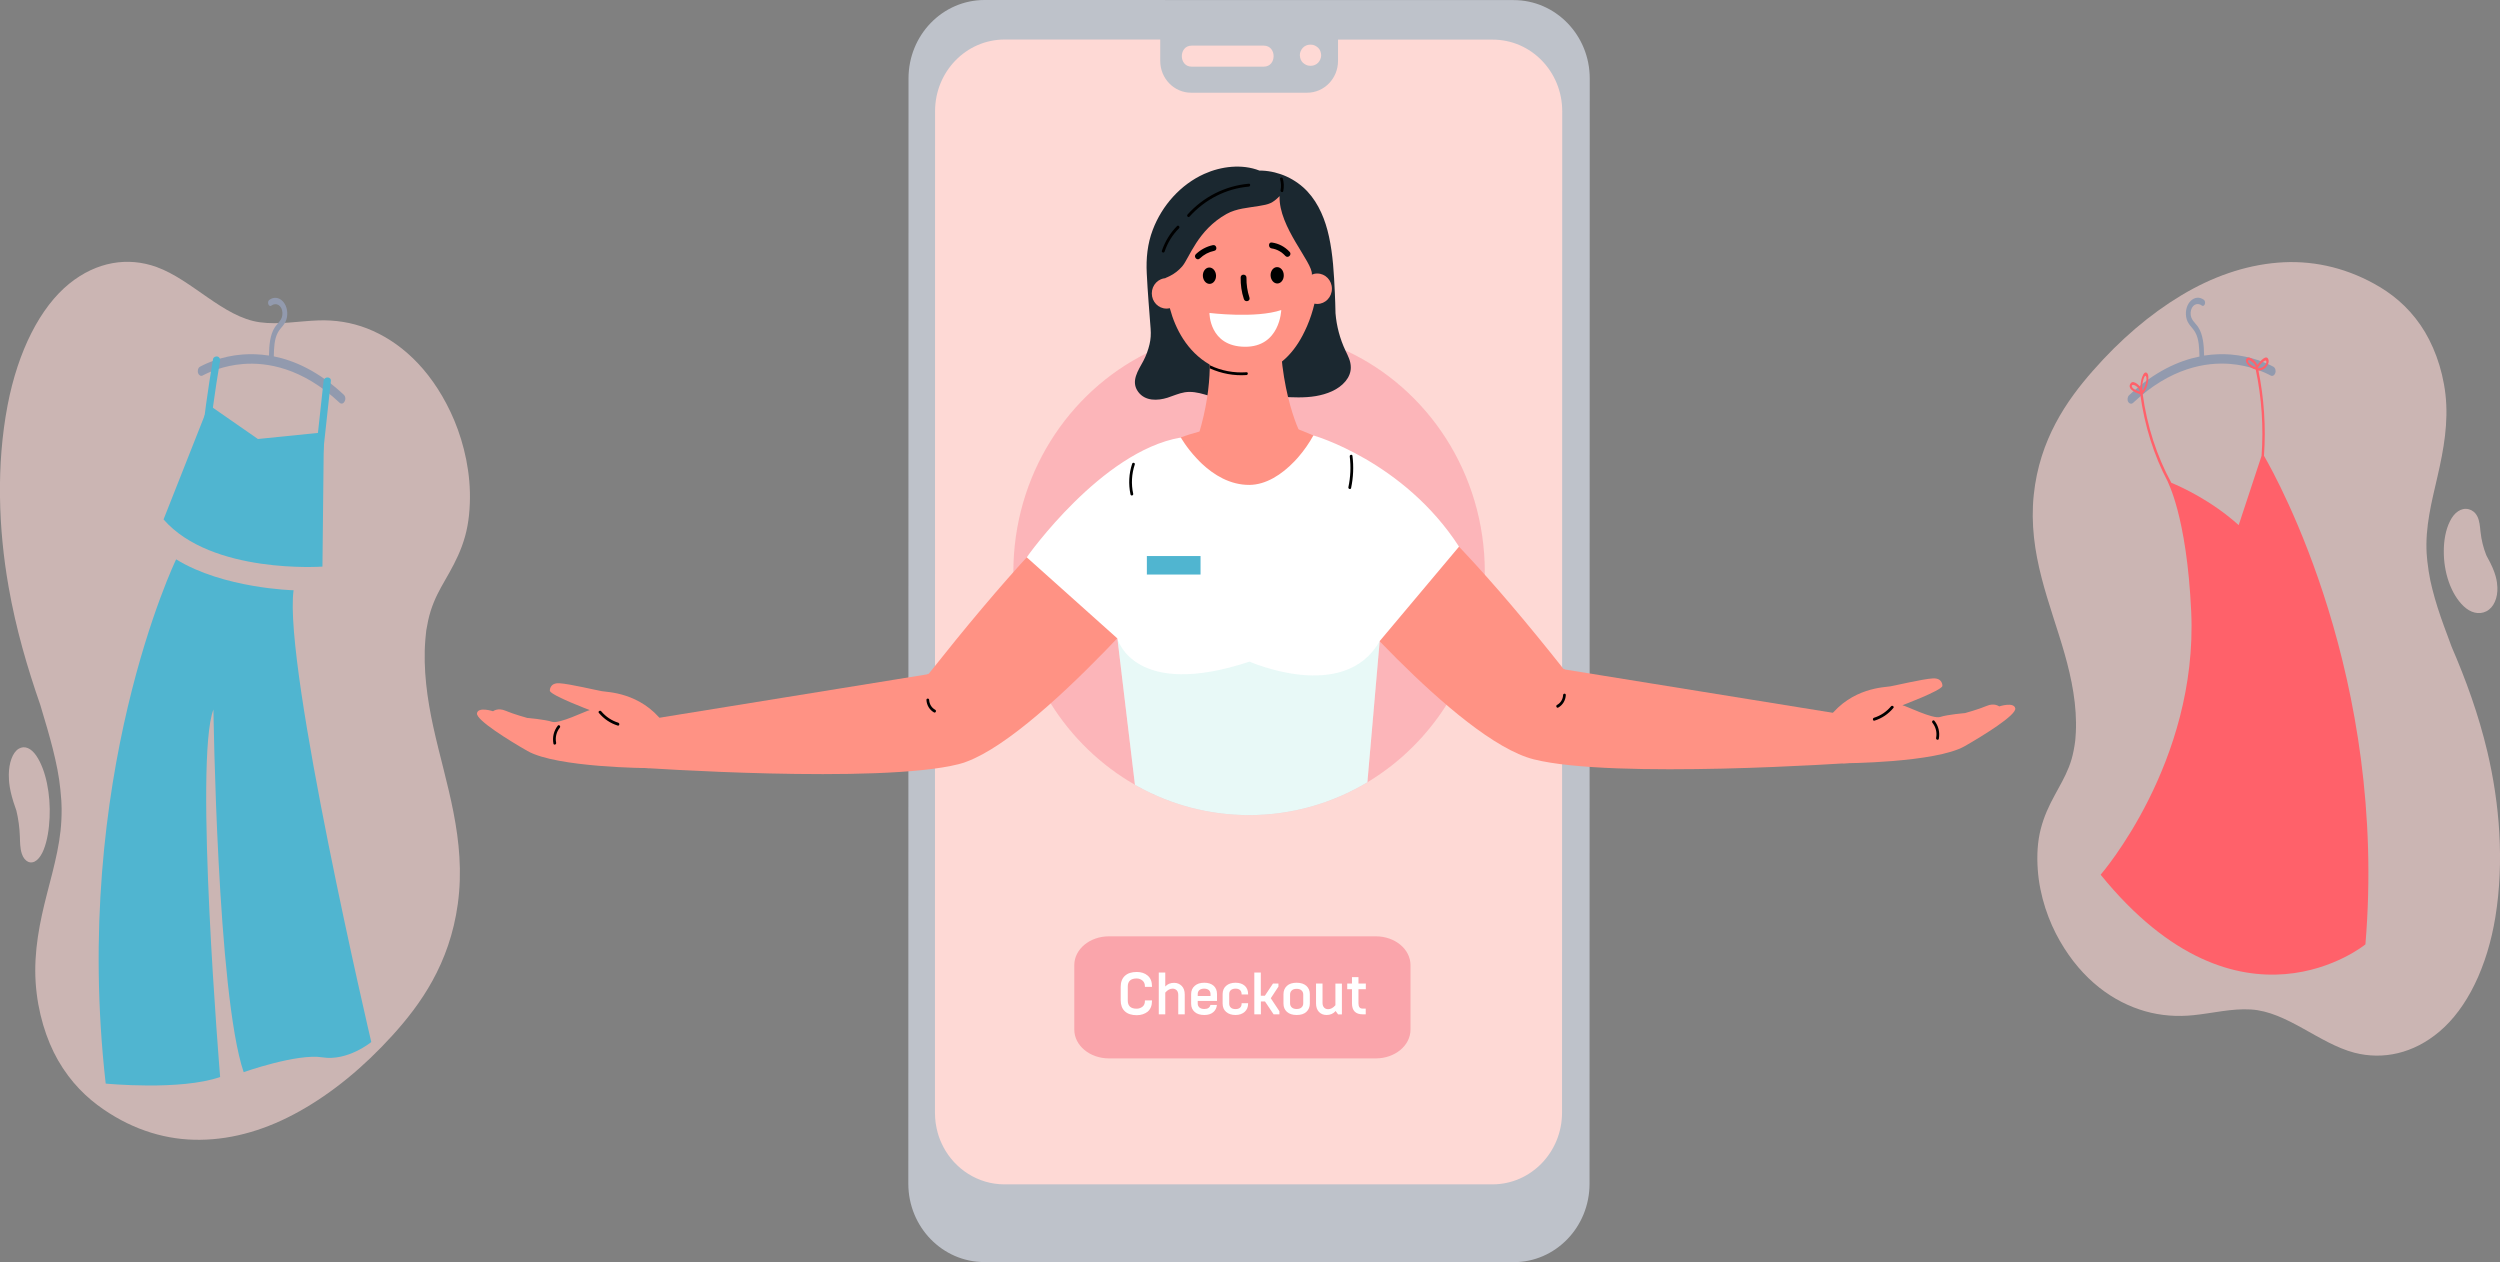 <?xml version="1.0" encoding="utf-8"?>
<!-- Generator: Adobe Illustrator 23.0.3, SVG Export Plug-In . SVG Version: 6.00 Build 0)  -->
<svg version="1.1" id="Layer_1" xmlns="http://www.w3.org/2000/svg" xmlns:xlink="http://www.w3.org/1999/xlink" x="0px" y="0px"
	 viewBox="0 0 2580.3 1302.7" style="enable-background:new 0 0 2580.3 1302.7;" xml:space="preserve">
<rect x="0" y="0" width="2580.3" height="1302.7" fill="#808080" stroke="none"/>
<style type="text/css">
	.st0{opacity:0.6;fill:#FED9D5;}
	.st1{fill:#BEC2CA;}
	.st2{fill:#FED9D5;}
	.st3{fill:#FAA5AB;}
	.st4{fill:#FFFFFF;}
	.st5{opacity:0.67;fill:#FAA5AB;}
	.st6{fill:#1B2830;}
	.st7{fill:#FF8967;}
	.st8{fill:#FF9284;}
	.st9{fill:#50B5D0;}
	.st10{opacity:0.22;fill:#96E5DA;}
	.st11{fill:#929AAE;}
	.st12{fill:#FF616A;}
</style>
<path class="st0" d="M2106.3,855.6c-3.4,13.1-4.1,27.5-3.1,41.6c1.9,27.9,11.4,54.1,22.8,73.9c23.3,40.6,55.4,63.3,88,72.6
	c16.5,4.7,33.2,5.8,49.8,4.1c19.8-2,39.5-7.1,59.4-5.9c37.1,2.2,70.3,35,106.7,44.6c29.5,7.7,61.1,0.9,87.9-21.8
	c28.5-24,49.4-66.8,57.8-118.6c9.1-56.5,4.4-116.3-8.3-170.1c-9.2-38.9-22.3-74.6-36.9-108.4c-2.7-7.3-5.5-14.6-8.1-21.9
	c-4.4-12.1-8.5-24.5-11.8-37.6c-1.6-6.2-2.7-11.4-3.8-18.4c-0.5-3.5-1-7-1.4-10.5c-0.2-1.5-0.3-2.9-0.4-4.4c0-0.4-0.3-3.7-0.3-3.5
	c-0.8-14.3,0.5-26.9,2.7-40.1c2.3-13.6,5.6-26.7,8.6-39.9c6.2-27,11.4-55.2,8.1-84.4c-3.2-27.7-13.1-53-25.6-71.2
	c-13.9-20.2-30.7-33.4-48.1-42.9c-32-17.6-66-24.5-99.5-21.7c-34,2.8-67.7,14.6-99.7,33.9c-32.2,19.4-62.8,45.5-91.1,77.8
	c-27,30.7-54.9,70.8-60.9,127.8c-6.4,61,17.2,112.5,31.9,164.4c7.2,25.4,12.9,53.4,11.5,81.2c-0.1,1.9-0.2,3.8-0.4,5.7
	c-0.1,0.8-0.1,1.7-0.2,2.5c0,0.2-0.1,0.5-0.1,0.8c-0.4,3.1-0.9,6.2-1.5,9.2c-1.3,6.7-2.7,11.5-5,17.4c-4.3,10.9-9.2,18.9-14.6,29
	C2114.9,831.4,2109.7,842.4,2106.3,855.6z"/>
<path class="st0" d="M2522.3,568.8c-0.2,21.5,7.1,44.3,20.6,57c6.7,6.3,15.3,9.1,23.2,5.2c7.9-3.9,12-14.1,11.5-24.9
	c-0.3-6.2-1.3-14.9-10.6-31.4c-0.3-0.6-0.6-1.2-0.9-1.8c-3-7.5-5-15.6-5.9-24c-0.6-5.5-0.9-11.3-3.4-16.1c-2-3.9-5.2-6.3-8.7-7.2
	c-8-2-15.2,3.6-19.4,12.3C2524.1,546.9,2522.3,558.3,2522.3,568.8z"/>
<path class="st0" d="M480,553.6c4-14.2,5.3-29.9,5-45.4c-0.7-30.7-9.2-60.2-19.9-82.8c-21.9-46.3-53.5-73.6-86.2-86.4
	c-16.5-6.4-33.4-8.9-50.4-8.3c-20.2,0.7-40.4,4.7-60.5,1.9c-37.5-5.2-69.8-43.8-106.4-57c-29.6-10.7-61.9-5.6-90.1,17.2
	c-29.9,24.2-53,69.5-63.7,125.7c-11.7,61.3-9.5,127.2,1.1,187.3c7.6,43.4,19.4,83.5,32.7,121.8c2.5,8.2,4.9,16.4,7.3,24.7
	c3.9,13.6,7.6,27.5,10.4,42.1c1.3,6.9,2.2,12.7,3,20.4c0.4,3.8,0.7,7.7,1,11.6c0.1,1.6,0.2,3.2,0.2,4.8c0,0.4,0.1,4.1,0.1,3.9
	c0.1,15.8-1.6,29.5-4.5,43.8c-3,14.8-6.8,28.9-10.5,43.2c-7.5,29.1-13.9,59.7-11.8,92c2,30.7,11,59.1,23,80.1
	c13.3,23.2,29.8,39,47,50.8c31.7,21.8,65.9,31.9,100,31.4c34.7-0.4,69.3-10.9,102.6-29.6c33.5-18.8,65.7-45.1,95.8-78.3
	c28.7-31.7,58.8-73.5,67.3-135.5c9.1-66.5-12.6-124.8-25.3-182.8c-6.2-28.4-10.7-59.6-8.2-90c0.2-2.1,0.4-4.2,0.6-6.2
	c0.1-0.9,0.2-1.8,0.3-2.7c0-0.2,0.1-0.5,0.1-0.9c0.6-3.4,1.2-6.7,1.9-10c1.6-7.2,3.3-12.4,5.8-18.7c4.8-11.7,10.2-20.1,16.1-30.7
	C470.2,579.5,476,567.9,480,553.6z"/>
<path class="st0" d="M51.2,843.7c1.1-23.5-3.7-49-13.8-63.8c-5-7.3-11.7-10.9-18.1-7.1c-6.4,3.8-10.1,14.8-10.2,26.7
	c0,6.8,0.4,16.4,7.1,35.1c0.2,0.6,0.4,1.3,0.7,2c2,8.4,3.3,17.4,3.6,26.6c0.2,6.1,0.2,12.5,2,17.9c1.4,4.4,3.9,7.2,6.6,8.4
	c6.2,2.6,12.2-3.1,15.9-12.3C48.9,867.6,50.7,855.2,51.2,843.7z"/>
<g>
	<g>
		<g>
			<path class="st1" d="M1562.1,1302.7l-546.1-0.1c-43.3,0-78.5-36.2-78.5-80.9l0.2-1140.8c0-44.7,35.1-80.9,78.5-80.9l546.1,0.1
				c43.3,0,78.5,36.2,78.5,80.9l-0.2,1140.8C1640.6,1266.5,1605.5,1302.8,1562.1,1302.7z"/>
			<path class="st2" d="M1612.4,114.8l-0.2,1033.6c0,40.9-32.2,74-71.8,74l-225.2,0l-84.7,0l-130.2,0l-21.6,0l-2.6,0l-9.1,0l-8.1,0
				l-6.7,0l-15.5,0c-27.2,0-51-15.7-63.1-38.7c0,0,0,0,0-0.1c-2.4-4.5-4.3-9.2-5.7-14.2c-1.9-6.7-2.9-13.7-2.9-21l0-59.1l0-6.7
				l0-47.7l0.1-920.1c0-40.9,32.1-74,71.8-74l503.6,0.1C1580.3,40.8,1612.4,74,1612.4,114.8z"/>
			<g>
				<path class="st1" d="M1381,41l0,21.9c0,18.1-14.3,32.8-31.9,32.8l-119.7,0c-17.6,0-31.9-14.7-31.9-32.8l0-21.9
					c0-8.8,3.4-16.8,8.9-22.7l165.6,0C1377.6,24.2,1381,32.2,1381,41z"/>
				<path class="st2" d="M1304.4,47.1l-74.5,0c-13.5,0-13.5,21.7,0,21.7l74.5,0C1317.9,68.8,1317.9,47.1,1304.4,47.1z"/>
				<path class="st2" d="M1360.5,49.3c-2.1-1.9-4.6-3.2-7.4-3.2l-1,0c-2.7,0-5.5,1.2-7.4,3.2c-1.8,1.9-3.2,5-3.1,7.7
					c0.1,2.8,1,5.7,3.1,7.7c2.1,1.9,4.6,3.2,7.4,3.2l1,0c2.7,0,5.5-1.2,7.4-3.2c1.8-1.9,3.2-5,3.1-7.7
					C1363.5,54.2,1362.6,51.3,1360.5,49.3z"/>
			</g>
		</g>
		<g>
			<path class="st3" d="M1420,1092.4l-275.4,0c-19.8,0-35.8-13.3-35.8-29.7l0-66.6c0-16.4,16-29.7,35.8-29.7l275.4,0
				c19.8,0,35.8,13.3,35.8,29.7l0,66.6C1455.8,1079.1,1439.8,1092.4,1420,1092.4z"/>
			<g>
				<path class="st4" d="M1173.3,1047.8c-5.3,0-9.4-1.3-12.3-4c-2.9-2.7-4.3-6.5-4.3-11.4v-13.8c0-4.9,1.4-8.7,4.3-11.4
					c2.9-2.7,7-4,12.3-4c4.5,0,8.3,1.2,11.2,3.7c3,2.5,4.5,6.2,4.5,11.1v0.6h-7.3v-0.6c0-2.6-0.9-4.6-2.6-6
					c-1.8-1.4-3.7-2.1-5.9-2.1c-3.1,0-5.4,0.7-6.9,2.1c-1.5,1.4-2.3,3.4-2.3,6.1v14.8c0,2.6,0.8,4.7,2.3,6.1
					c1.5,1.4,3.8,2.1,6.9,2.1c2.2,0,4.1-0.7,5.9-2c1.8-1.4,2.6-3.4,2.6-6v-0.6h7.3v0.6c0,4.8-1.5,8.5-4.5,11.1
					C1181.5,1046.5,1177.8,1047.8,1173.3,1047.8z"/>
				<path class="st4" d="M1202.7,1046.9h-6.7v-43.1h6.7v14.4c2.3-2.6,5.4-3.8,9.1-3.8c3.2,0,5.8,1.1,7.9,3.2
					c2.1,2.2,3.1,5.1,3.1,8.8v20.5h-6.7V1027c0-2.1-0.5-3.7-1.6-4.9c-1.1-1.1-2.5-1.7-4.2-1.7c-2.8,0-5.3,1.4-7.6,4.1V1046.9z"/>
				<path class="st4" d="M1243,1047.6c-4.2,0-7.5-1-9.9-3.1c-2.4-2.1-3.7-4.9-3.7-8.6v-9.8c0-3.6,1.2-6.4,3.7-8.6
					c2.5-2.2,5.8-3.2,9.9-3.2c4,0,7.2,1,9.6,3.1c2.3,2.1,3.5,4.9,3.5,8.6v7.1h-19.9v2.6c0,1.8,0.6,3.1,1.8,4.2c1.2,1,2.9,1.5,5,1.5
					c3.6,0,5.7-1.4,6.3-4.2h6.7c-0.3,3.2-1.6,5.7-3.9,7.6C1249.8,1046.7,1246.8,1047.6,1243,1047.6z M1236.2,1026v2h13.2v-2
					c0-1.7-0.6-3.1-1.7-4.1c-1.2-1-2.8-1.5-4.9-1.5s-3.7,0.5-4.9,1.5C1236.7,1023,1236.2,1024.3,1236.2,1026z"/>
				<path class="st4" d="M1275.2,1047.6c-4.1,0-7.3-1.1-9.7-3.2c-2.4-2.1-3.6-5-3.6-8.6v-9.7c0-3.6,1.2-6.5,3.6-8.6s5.6-3.2,9.7-3.2
					c4,0,7.1,1,9.5,3.1c2.3,2.1,3.5,4.9,3.5,8.6v0.4h-6.7v-0.4c0-1.7-0.6-3.1-1.6-4.1c-1.1-1-2.6-1.5-4.6-1.5
					c-2.1,0-3.7,0.5-4.9,1.5c-1.1,1-1.7,2.3-1.7,4.1v9.9c0,1.8,0.6,3.1,1.7,4.1c1.1,1,2.7,1.5,4.9,1.5c2,0,3.5-0.5,4.6-1.5
					c1.1-1,1.6-2.4,1.6-4.1v-0.5h6.7v0.4c0,3.6-1.2,6.5-3.6,8.6C1282.2,1046.5,1279.1,1047.6,1275.2,1047.6z"/>
				<path class="st4" d="M1301.3,1046.9h-6.7v-43.1h6.7v23.9h4.2l8.4-12.6h5.6v3.2l-7.9,12l8.9,13.4v3.2h-6l-8.9-13.3h-4.2V1046.9z"
					/>
				<path class="st4" d="M1324.7,1035.8v-9.7c0-3.5,1.2-6.4,3.6-8.6c2.4-2.2,5.7-3.2,10-3.2c4.3,0,7.6,1.1,10,3.2
					c2.4,2.2,3.6,5,3.6,8.6v9.7c0,3.5-1.2,6.4-3.6,8.6c-2.4,2.2-5.7,3.2-10,3.2c-4.3,0-7.6-1.1-10-3.2
					C1325.9,1042.2,1324.7,1039.4,1324.7,1035.8z M1345.1,1035.5v-9c0-1.8-0.6-3.2-1.8-4.3s-2.9-1.6-5-1.6c-2.2,0-3.8,0.5-5,1.6
					c-1.2,1.1-1.8,2.5-1.8,4.3v9c0,1.8,0.6,3.2,1.8,4.3c1.2,1.1,2.9,1.6,5,1.6c2.2,0,3.8-0.5,5-1.6S1345.1,1037.3,1345.1,1035.5z"/>
				<path class="st4" d="M1369.2,1047.6c-3.3,0-5.9-1.1-7.9-3.2c-2-2.1-3-5.1-3-8.8v-20.5h6.7v19.9c0,2.1,0.5,3.7,1.6,4.9
					c1,1.1,2.4,1.7,4.2,1.7c2.7,0,5.2-1.4,7.5-4.1v-22.3h6.7v31.8h-3.9l-2.6-3.5C1376.2,1046.2,1373.1,1047.6,1369.2,1047.6z"/>
				<path class="st4" d="M1409.7,1046.9h-3.2c-7.4,0-11.1-3.8-11.1-11.4V1021h-4.9v-5.9h4.9v-6.6h6.7v6.6h7.6v5.9h-7.6v14.6
					c0,3.6,1.4,5.4,4.3,5.4h3.2V1046.9z"/>
			</g>
		</g>
	</g>
	<path class="st5" d="M1532.5,590.4c0,0.9,0,1.7,0,2.6c-0.5,49.6-14.9,95.7-39.5,134.4c-20.2,31.9-47.2,58.7-78.9,78.3
		c-0.9,0.6-1.9,1.2-2.8,1.7c-35.9,21.5-77.6,33.9-122.1,33.9c-41.2,0-80.1-10.6-114.1-29.2c-1.3-0.7-2.5-1.4-3.7-2.1
		c-35.3-20.2-65.2-49.1-87-84c-24.4-39-38.5-85.5-38.5-135.4v-0.1c0-99.6,56.3-185.6,137.8-226.1c11.9-5.9,24.4-10.9,37.3-14.7
		c8.3-2.5,16.8-4.5,25.4-6.1c2.5-0.5,4.9-0.9,7.4-1.2c11.5-1.7,23.4-2.6,35.4-2.6c9.1,0,18.1,0.5,27,1.5c1.8,0.2,3.5,0.4,5.3,0.7
		c7.8,1.1,15.6,2.5,23.2,4.3c15.2,3.7,29.9,8.8,43.9,15.3C1473.3,400.5,1532.5,488.4,1532.5,590.4z"/>
	<g>
		<path class="st6" d="M1388.7,361.9c-5.7-12.1-9.2-25.2-10.3-38.6c-0.1-7.2-0.4-14.3-0.7-21.5c-0.9-19.2-1.9-38.7-6-57.5
			c-3.7-17.1-10.4-33.9-22.3-46.7c-12.2-13-29.2-20.7-46.7-21.5c-0.9,0-1.8,0-2.7,0c-18-7.1-39.6-4.5-57.1,3.4
			c-24.2,10.9-43.5,32.4-53.1,57.7c-5.5,14.4-7,29.5-6.2,45c0.9,19.1,2.6,38.2,4,57.3c0,0,0,0,0,0.1c0.4,5.2,0.1,10.5-1.1,15.6
			c-1.4,6-3.5,11.8-6.4,17.3c-5.3,9.9-13.4,21.1-5.3,32c7.2,9.7,20,9.2,30.2,6c5.9-1.9,11.7-4.6,17.8-5.6c6.9-1.1,13.8,0.3,20.4,2.2
			c13.5,3.8,27.6,9.3,41.5,4.5c0.5-0.2,0.9-0.4,1.3-0.7c23.7-4.9,48.3,2,72.2-2.1c11-1.9,23.2-6.3,30.6-15.4c3.3-4,5.5-9,5.4-14.3
			C1394.2,372.8,1391.3,367.3,1388.7,361.9z"/>
		<g>
			<path class="st7" d="M1232.6,240.9C1232.6,240.9,1232.6,240.9,1232.6,240.9c0,0.4-0.2,0.8-0.4,1.2
				C1232.3,242.1,1232.6,241.6,1232.6,240.9z"/>
			<path class="st8" d="M1335.3,210.9c-13.4-15-32.1-25.3-52-26.3c-17.6-0.8-36.3,5.5-49.3,18.1c-1.4,1-2.7,2-4,3.1
				c-11,9.1-17.9,21.9-22,35.7c-1,3.2-1.8,6.4-2.4,9.7c-0.9,4.5-1.6,9.1-2.1,13.6c-0.7,7.3-1,14.8-0.7,22.3v0.1
				c0.5,10.4,2,20.8,4.6,30.9c3,11.3,7.5,22,13.6,31.5c7,10.9,16.2,20.2,27.7,26.8c0.2,0.1,0.3,0.2,0.5,0.3c1.7,1,3.4,1.8,5.1,2.7
				c10.6,5,21.9,7.5,33.3,7c7.1-0.3,14.1-1.8,21-4.6c5.3-2.2,10.2-5.1,14.6-8.7c8.8-7.1,15.9-16.7,21.3-27c1.6-3.1,3.1-6.2,4.5-9.4
				c3.2-7.4,5.8-15.3,7.7-23.4c1.4-6.1,2.5-12.4,3-18.6c0.4-4.1,0.6-8.3,0.6-12.4C1360.4,256.2,1352.7,230.4,1335.3,210.9z"/>
			<path class="st7" d="M1271.5,215.9c-0.1,0-0.3-0.1-0.4-0.1c-0.3,0-0.7-0.1-0.8-0.1C1270.3,215.8,1271.1,216.1,1271.5,215.9z"/>
		</g>
		<path class="st8" d="M1231.3,532.9c-2.6-1,5.8-84.2,5.8-84.2c8.2-27.1,11.1-49.9,11.5-68.6c0-0.1,0-0.2,0-0.3c0-1,0-2,0-2.9v-0.3
			c0.2-30.9-6.3-49.3-5.5-55.1c0,0,87.6-103.6,79.6-15.7c-8.1,87.9,19.4,141.5,19.4,141.5C1347,522.9,1243,537.4,1231.3,532.9z"/>
		<path class="st6" d="M1365.2,272.9c1.8-18.7-1.5-38.4-11.3-54.5c-5.1-8.4-11.9-15.3-19.4-21.5c-2.1-1.8-4.2-3.5-6.4-5.2
			c-7.3-1.7-14.6-3.3-21.9-5.1c-6.7-1.6-13.3-3.5-19.9-5.6c0.2,0.2,0.5,0.5,0.7,0.7c-2.3,0.2-4.6,0.4-6.8,0.5
			c-10.1,0.8-20.2,2-29.8,5.5c-17.1,6.2-32.2,17.7-43.8,31.9c-7,8.6-12.2,18.1-14,29.3c-1.8,11.7-0.4,23.6,1.1,35.3
			c0.1,1.1,0.8,1.8,1.6,2c2.9,3.2,8.6,0.4,11.9-1.2c4.9-2.4,9.4-5.9,13-10.1c7.4-8.6,15.7-37.3,45.8-54.1
			c10.3-5.7,22.2-6.3,33.4-8.2c10.3-1.7,13.8-2.6,21.3-10.2c-1.2,31.9,34.4,68.5,33.3,80.8c-0.3,3.6,12,21.6,12.3,18
			c0.8-8.9-0.6-17.6-2.7-26.2C1364.5,274.8,1365,274,1365.2,272.9z"/>
		<ellipse class="st8" cx="1203.9" cy="302.8" rx="15.1" ry="15.7"/>
		<ellipse class="st8" cx="1359.6" cy="298" rx="15.1" ry="15.7"/>
		<path d="M1255.1,284.3c0.2,4.7-2.8,8.6-6.5,8.7c-3.8,0.1-6.9-3.6-7.1-8.2c-0.2-4.7,2.8-8.6,6.5-8.7
			C1251.8,276,1254.9,279.7,1255.1,284.3z"/>
		<path d="M1325,283.9c0.2,4.7-2.8,8.6-6.5,8.7c-3.8,0.1-6.9-3.6-7.1-8.2c-0.2-4.7,2.8-8.6,6.5-8.7
			C1321.7,275.5,1324.9,279.2,1325,283.9z"/>
		<path d="M1289.6,307.2c-2.2-6.7-3.2-13.5-3.1-20.6c0.1-4-6-4.2-6-0.2c-0.1,7.6,0.9,15,3.3,22.2
			C1284.9,312.4,1290.8,311,1289.6,307.2z"/>
		<path d="M1251.9,253c-6.6,1.4-12.6,4.6-17.6,9.3c-2.8,2.7,1.2,7.2,4,4.5c4.3-4.1,9.2-6.7,14.9-7.9
			C1257,258.2,1255.6,252.2,1251.9,253z"/>
		<path d="M1331.1,260c-5-5.4-11.3-8.7-18.4-9.7c-3.8-0.6-3.9,5.6-0.2,6.1c5.5,0.8,10.4,3.6,14.2,7.8
			C1329.4,267,1333.7,262.8,1331.1,260z"/>
		<path class="st4" d="M1248.3,323c0,0,47.8,5.9,74.1-3c0,0-1.1,38.3-37.7,37.9C1248,357.5,1248.3,323,1248.3,323z"/>
		<g>
			<path class="st8" d="M1908.4,738.4L1615.3,691c-0.3-0.5-0.9-0.7-1.5-0.5c-75.2-94.9-138.3-163.4-193-203.5
				c-48-35.2-92.6-47.9-92.6-47.9l32.3,152.5c0,0,142.9,171.9,222.4,192.1c81.9,20.8,329.3,3.6,329.3,3.6L1908.4,738.4z"/>
			<path class="st8" d="M2004.8,708.1c0,0,0.6-8.5-9.9-7.9c-10.5,0.6-38.5,7.3-43.9,8.2c-5.4,1-39.7,1.1-63.2,32.2l-18.2,33.4
				l32.7,13.8c0,0,95.4-0.4,125.6-17.7c18.2-10.4,53.4-32,52.1-39c-1.4-7-16.6-2-16.6-2s-4.9-4-13-0.5c-8.1,3.5-22.3,7.4-22.3,7.4
				s-18.2,1.5-25.6,4c-7.4,2.5-35.2-11.5-39-12.1C1963.5,727.9,2003.1,713,2004.8,708.1z"/>
			<path d="M1951.8,729c-4.7,5.6-10.8,9.7-17.6,11.8c-1.8,0.6-1.3,3.5,0.5,3c7.7-2.4,14.2-6.8,19.5-13.1
				C1955.4,729.3,1953,727.6,1951.8,729z"/>
			<path d="M1996.6,744c-1.2-1.5-3.3,0.5-2.1,2c3.5,4.4,4.9,10,3.8,15.6c-0.4,1.9,2.4,2.8,2.8,0.9
				C2002.3,755.8,2000.8,749.3,1996.6,744z"/>
			<path d="M1613.3,717.4c-0.2,4.4-2.6,8.2-6.3,10.2c-1.6,0.9-0.3,3.6,1.3,2.7c4.6-2.6,7.5-7.4,7.8-12.8
				C1616.3,715.5,1613.4,715.4,1613.3,717.4z"/>
		</g>
		<g>
			<path class="st8" d="M663.9,743.5L957,696c0.3-0.5,0.9-0.7,1.5-0.5c76.3-96.3,142.5-170.3,197.4-210.3
				c46.7-34,88.2-41.1,88.2-41.1l-11.9,126c0,0-163.2,198.4-242.7,218.6c-81.9,20.8-329.3,3.6-329.3,3.6L663.9,743.5z"/>
			<path class="st8" d="M567.5,713.1c0,0-0.6-8.5,9.9-7.9c10.5,0.6,38.5,7.3,43.9,8.2c5.4,1,39.7,1.1,63.2,32.2l18.2,33.4L670,792.8
				c0,0-95.4-0.4-125.6-17.7c-18.2-10.4-53.4-32-52.1-39c1.4-7,16.6-2,16.6-2s4.9-4,13-0.5c8.1,3.5,22.3,7.4,22.3,7.4
				s18.2,1.5,25.6,4c7.4,2.5,35.2-11.5,39-12.1C608.9,733,569.2,718,567.5,713.1z"/>
			<path d="M620.5,734.1c4.7,5.6,10.8,9.7,17.6,11.8c1.8,0.6,1.3,3.5-0.5,3c-7.7-2.4-14.2-6.8-19.5-13.1
				C616.9,734.4,619.3,732.7,620.5,734.1z"/>
			<path d="M575.7,749c1.2-1.5,3.3,0.5,2.1,2c-3.5,4.4-4.9,10-3.8,15.6c0.4,1.9-2.4,2.8-2.8,0.9C570,760.9,571.5,754.3,575.7,749z"
				/>
			<path d="M959,722.4c0.2,4.4,2.6,8.2,6.3,10.2c1.6,0.9,0.3,3.6-1.3,2.7c-4.6-2.6-7.5-7.4-7.8-12.8
				C956,720.6,958.9,720.5,959,722.4z"/>
		</g>
		<path class="st4" d="M1505.9,564.2l-81.9,97.5l0,0l-12.7,145.7c-35.9,21.5-77.6,33.9-122.1,33.9c-41.2,0-80.1-10.6-114.1-29.2
			c-1.3-0.7-2.5-1.4-3.7-2.1l-18.1-151c0,0,0,0,0,0l-0.2-0.2l-93.4-83.6c0,0,0,0,0,0c1.2-1.7,77.1-109.1,158.4-123.5
			c0.2,0,0.5-0.1,0.7-0.1c0,0,5.7,10.2,16,21.2c1.8,2,3.8,4,5.9,6c12.1,11.3,28.8,21.8,48.8,21.7c17.1-0.1,33.4-10.6,46.6-24.4
			c1.1-1.2,2.3-2.4,3.4-3.7c6.4-7.3,11.9-15.3,16.1-23c0,0,0,0,0,0S1448.8,475.9,1505.9,564.2
			C1505.9,564.2,1505.9,564.2,1505.9,564.2z"/>
		<rect x="1183.7" y="573.9" class="st9" width="55.4" height="19.1"/>
		<path d="M1168.5,478.7c-3.4,10.2-3.9,21-1.7,31.6c0.4,1.9,3.2,1.2,2.8-0.7c-2.2-10.1-1.6-20.3,1.6-30.1
			C1171.9,477.7,1169.1,476.8,1168.5,478.7z"/>
		<path d="M1395.9,470.5c-0.2-1.9-3.1-1.2-2.8,0.7c1.3,10.6,0.8,21.2-1.4,31.6c-0.4,1.9,2.4,2.8,2.8,0.9
			C1396.8,492.7,1397.3,481.6,1395.9,470.5z"/>
		<path class="st10" d="M1424,661.8l-12.7,145.7c-35.9,21.5-77.6,33.9-122.1,33.9c-41.2,0-80.1-10.6-114.1-29.2
			c-1.3-0.7-2.5-1.4-3.7-2.1l-18.1-151c0.4,1.7,18.1,62.9,136.3,23.8C1289.6,682.7,1387.2,726.4,1424,661.8z"/>
		<path d="M1324,184.3c-0.6-1.8-3.4-1.2-2.8,0.7c1.1,3.7,1.3,7.5,0.5,11.3c-0.4,1.9,2.4,2.8,2.8,0.9
			C1325.4,192.8,1325.2,188.5,1324,184.3z"/>
		<path d="M1214.9,233.3c-7.1,7.1-12.4,15.8-15.7,25.5c-0.6,1.8,2.2,2.7,2.8,0.9c3.1-9.2,8.1-17.3,14.9-24.1
			C1218.2,234.2,1216.2,231.9,1214.9,233.3z"/>
		<path d="M1289,189.6c-24.1,2.1-46.8,13.4-63.3,31.8c-1.3,1.4,0.7,3.6,2,2.2c16-17.8,37.9-29,61.3-31
			C1290.7,192.4,1290.8,189.4,1289,189.6z"/>
		<path d="M1286.5,387.1c-13,0.9-25.9-1.5-37.8-6.9c0-0.1,0-0.2,0-0.3c0-1,0-2,0-2.9c11.9,5.7,24.8,8.1,37.8,7.2
			C1288.4,384,1288.3,387,1286.5,387.1z"/>
	</g>
</g>
<path class="st11" d="M2197.5,407.9c26-24.4,51.2-35.6,72.6-39.9c-0.2-8.4-0.4-17.8-4.2-24.7c-3.1-5.8-8.2-8.4-9.5-16
	c-2.3-14.2,8.9-24.7,18.2-17.9c2.8,2,0.7,8-2.1,5.9c-4.8-3.6-11-0.5-11.5,7.4c-0.4,7.2,4.6,10.2,7.7,14.8c5.3,8,6,19.2,6.2,29.5
	c10.2-1.6,19.5-1.7,27.5-1.1c21.5,1.8,37.2,9,44,12.6c2,1.1,2.9,4.2,1.9,6.7l0,0c-0.8,2.3-2.9,3.4-4.7,2.4c-6.3-3.4-21.5-10.4-42-12
	c-24.3-1.9-61.1,3.6-100,40.2c-1.6,1.5-3.9,1-5.1-1.1C2195.4,412.6,2195.8,409.5,2197.5,407.9z"/>
<path class="st12" d="M2168.1,902.8c144.2,177.7,273.3,71.9,273.3,71.9c23-274.6-90.2-479.2-104.7-504.3c2.1-29.6,0.1-59.2-5.7-87.9
	c2.7-0.1,5.4-1,7.5-3.2c1.6-1.7,3.7-4.8,2.9-7.8c-1.8-6.7-8.8,1.4-11.6,5.2c-1-2.4-2.6-4.3-4.5-5.7c-1.7-1.2-4.5-3.1-6.3-1.2
	c-2.4,2.6,0.4,6.1,2,7.6c2.2,2,4.7,3.4,7.2,4.1c6.1,28.9,8.2,59.1,6,89l-23.6,71.5c-27.6-24.9-58-38.9-69.5-43.7
	c-14.9-27.2-25.1-58.5-29.6-91.7c0.1-0.1,0.1-0.1,0.2-0.2c2.6-3.1,4.5-7.2,5.2-11.8c0.5-2.8,1.2-8.2-1.2-9.8
	c-2.8-1.9-4.8,4.2-5.5,6.8c-0.7,2.7-1,5.5-1,8.4c-0.8-1.5-2-2.8-3.4-3.8c-2-1.4-5-3.1-6.8-0.4c-4.2,6.1,6.9,10.3,10,11.1
	c4.4,32.4,14.1,63.2,28.3,90c-0.6-0.2,19.7,34.4,24.3,134.5C2268.7,787.3,2168.1,902.8,2168.1,902.8z M2208.5,404.2
	c-1.2-0.4-2.4-0.8-3.6-1.4c-1.1-0.6-3.3-1.5-4.1-2.9c-1.9-3.3,1.6-2.8,2.8-2.1c0.7,0.4,1.3,0.8,1.9,1.3
	C2207,400.3,2208.2,402,2208.5,404.2z M2211.4,403.3c-0.4-2.9-0.4-5.8,0.1-8.7c0.3-1.5,0.7-3,1.3-4.5c0.6-1.6,1.8-3.8,2.5-0.5
	c0.5,2.5-0.5,6.3-1.3,8.5C2213.3,400.1,2212.5,401.8,2211.4,403.3z M2328.3,379C2328.3,379,2328.3,379.1,2328.3,379
	c-1.4-0.4-2.7-0.9-4-1.8c-0.6-0.4-1.2-0.8-1.8-1.3c-0.4-0.3-3.6-2.8-1.7-4.1c0.9-0.6,3.4,1.6,4.2,2.3
	C2326.6,375.3,2327.7,376.9,2328.3,379z M2330.5,380.1c0-0.1,0-0.1-0.1-0.2c0-0.1,0-0.3,0-0.4c1.2-1.7,2.5-3.3,3.9-4.7
	c0.6-0.6,5.6-5.4,4.8-0.4c-0.3,2.1-2.9,4-4.2,4.7C2333.6,379.8,2332.1,380,2330.5,380.1z"/>
<g>
	<path class="st11" d="M354.9,407.5c-25.9-24.3-51-35.4-72.3-39.7c0.2-8.3,0.4-17.7,4.2-24.6c3.1-5.7,8.2-8.4,9.4-15.9
		c2.3-14.1-8.9-24.6-18.2-17.8c-2.8,2-0.7,7.9,2.1,5.9c4.8-3.5,11-0.5,11.4,7.4c0.4,7.2-4.6,10.2-7.7,14.8c-5.3,8-6,19.1-6.2,29.4
		c-10.2-1.6-19.4-1.7-27.4-1.1c-21.4,1.7-37.1,9-43.8,12.6c-2,1.1-2.8,4.2-1.9,6.7l0,0c0.8,2.3,2.9,3.3,4.6,2.4
		c6.2-3.3,21.4-10.3,41.8-11.9c24.2-1.9,60.9,3.6,99.6,40c1.6,1.5,3.9,1,5-1.1C357,412.2,356.6,409.1,354.9,407.5z"/>
	<path class="st9" d="M224.6,368c-1.8-0.5-4.3,0.5-4.7,2.5c-5.3,31.1-9.6,62.4-12.9,93.8c-0.5,4.8,7,5,7.5,0.2
		c3.2-30.7,7.4-61.4,12.6-91.9C227.5,370.7,226.7,368.7,224.6,368z"/>
	<path class="st9" d="M334,393c-3.3,30.7-6.7,61.4-10,92.1c-0.5,4.8,7,5,7.5,0.2c3.3-30.7,6.7-61.4,10-92.1
		C342,388.5,334.6,388.3,334,393z"/>
	<path class="st9" d="M215.5,417.9l50.7,35.2l68.1-6.9l-1.5,138.6c0,0-114.4,8.2-164-48.7L215.5,417.9z"/>
	<path class="st9" d="M181.8,577.3c0,0-108.6,224.7-72.7,541.1c0,0,77.1,7.5,118.1-6.8c0,0-27.1-327.8-6.9-379.3
		c0,0,3.8,294,31.2,374.3c0,0,55-19.5,81.2-15.3c26.3,4.2,50.5-15.8,50.5-15.8s-90.9-388-80.2-466.3
		C303.1,609.3,230.4,607.4,181.8,577.3z"/>
</g>
</svg>
